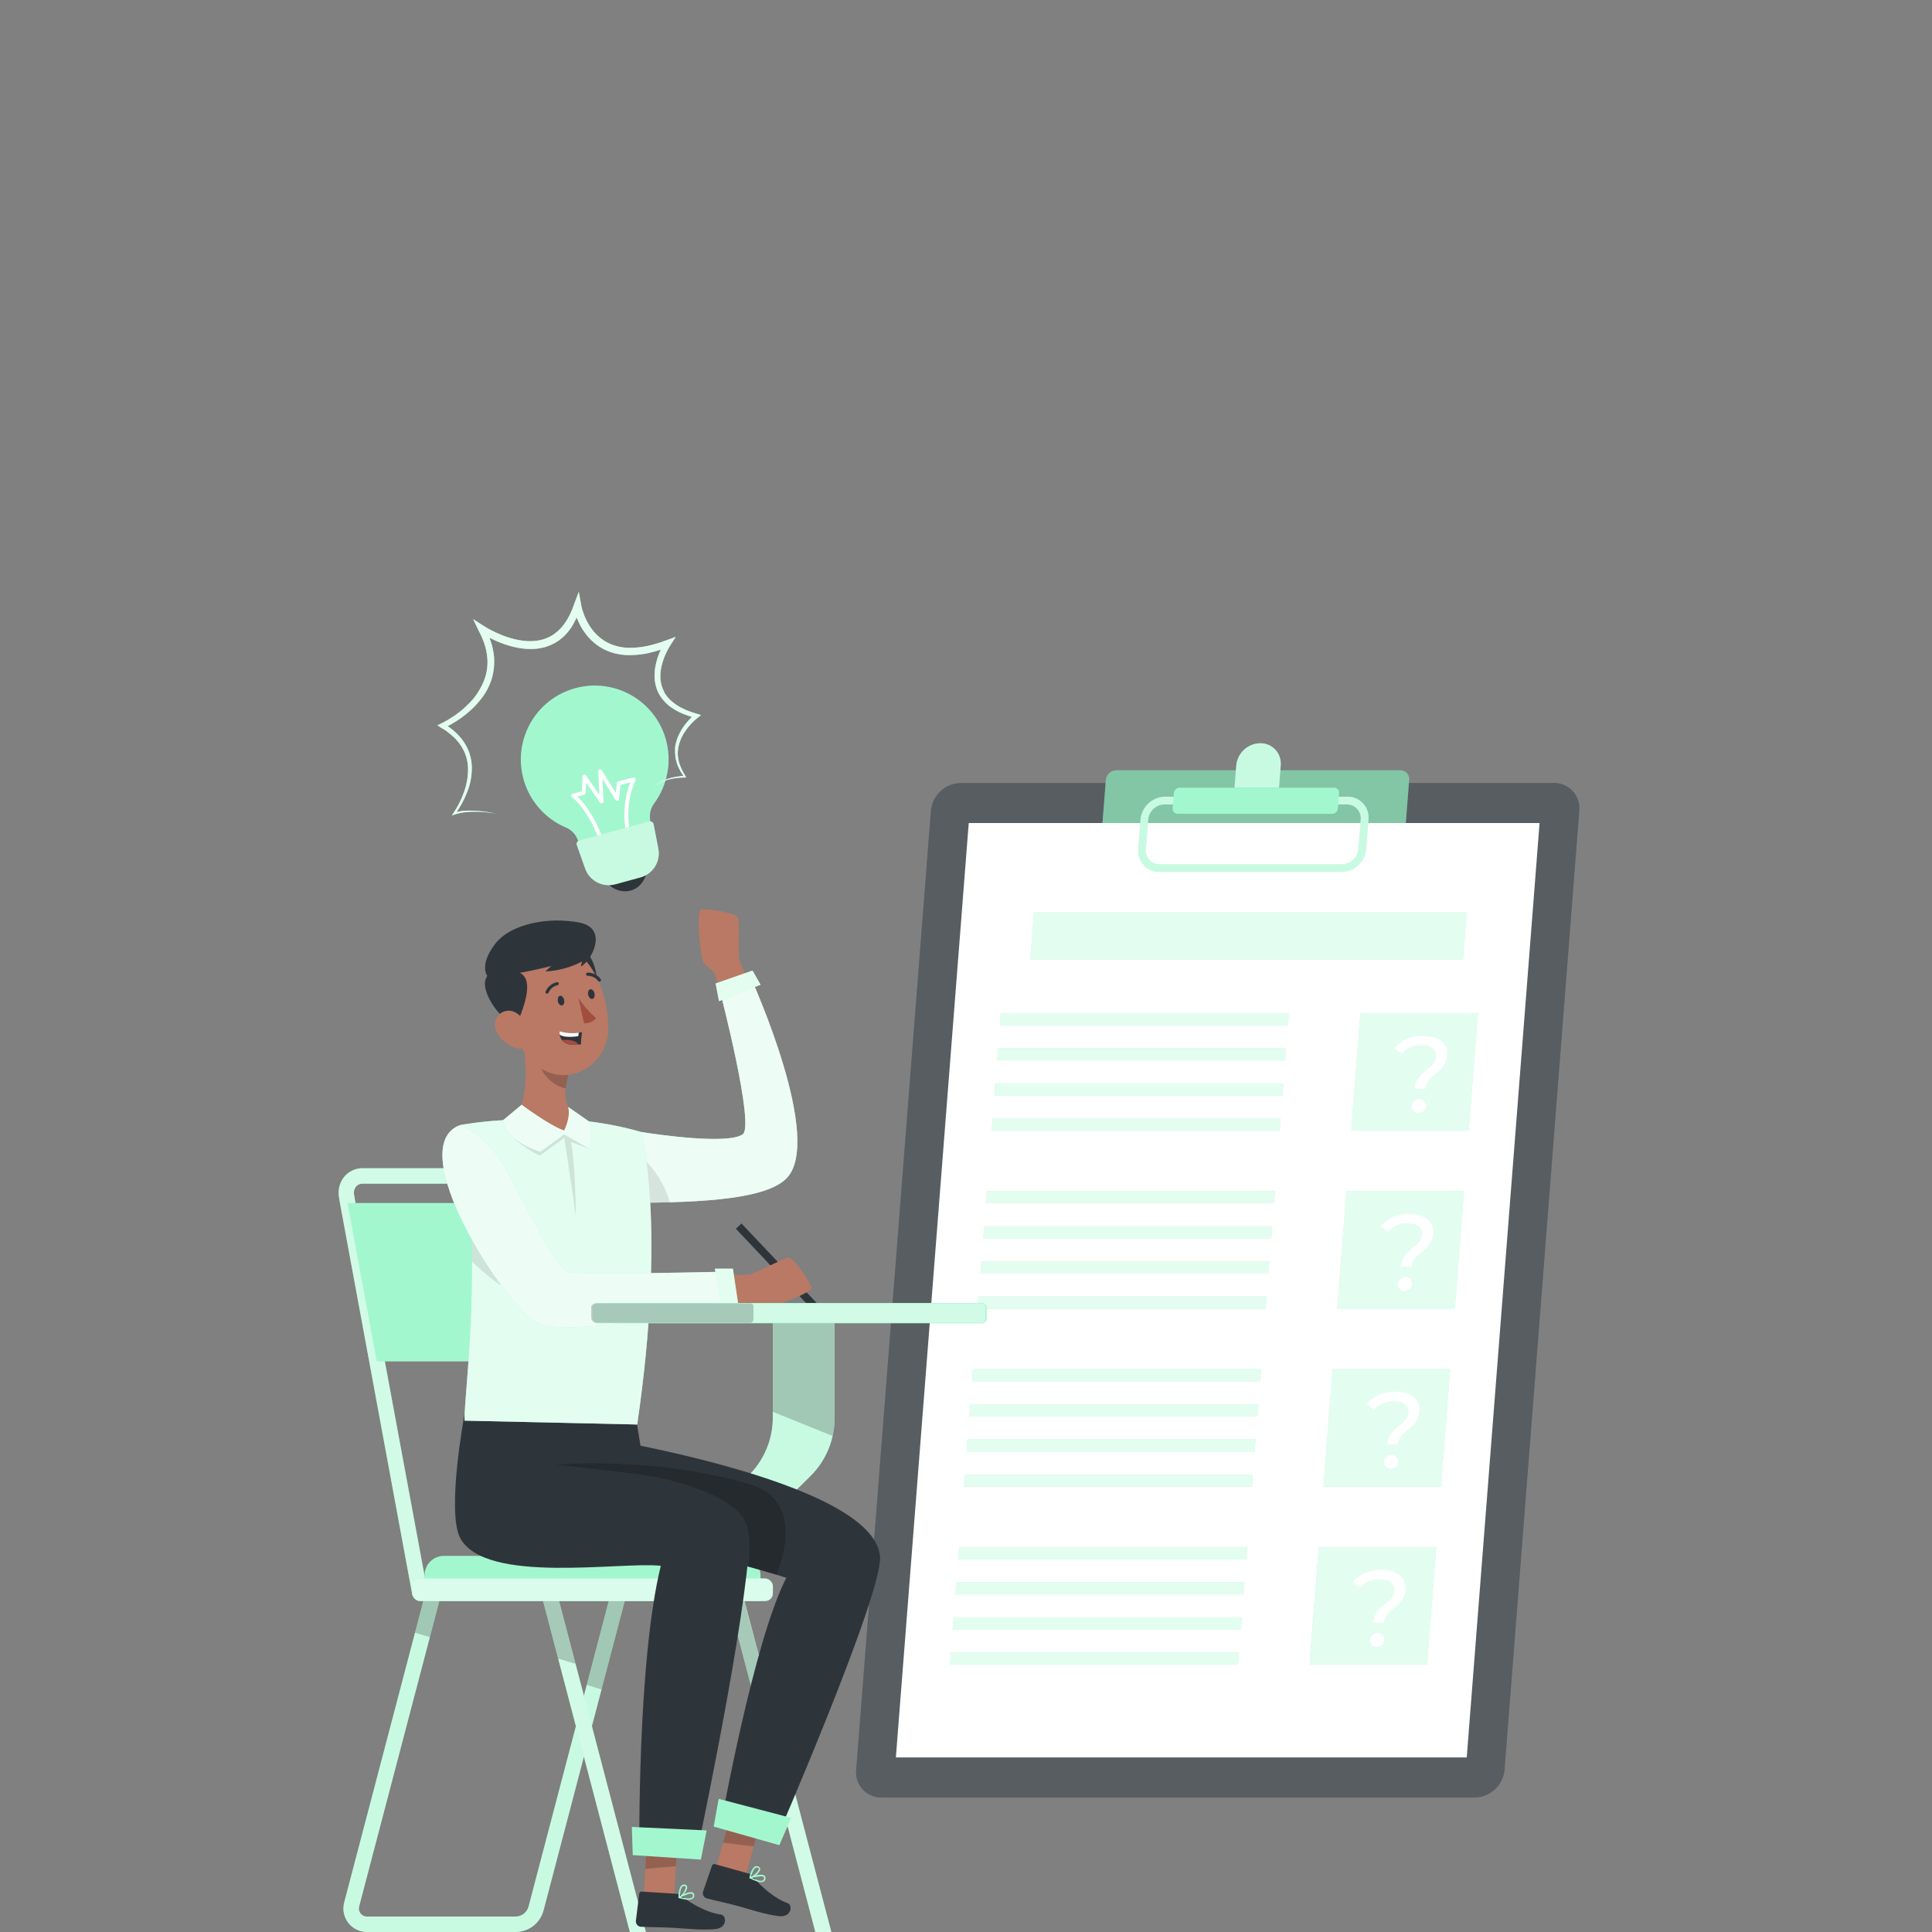 <?xml version="1.0" encoding="UTF-8"?>
<svg id="Layer_1" xmlns="http://www.w3.org/2000/svg" version="1.1" viewBox="0 0 500 500">
  <rect x="0" y="0" width="500" height="500" fill="#808080" stroke="none"/>
  <!-- Generator: Adobe Illustrator 29.5.0, SVG Export Plug-In . SVG Version: 2.1.0 Build 137)  -->
  <defs>
    <style>
      .st0 {
        fill: #2e353a;
      }

      .st1, .st2, .st3, .st4, .st5, .st6, .st7 {
        fill: #fff;
      }

      .st2 {
        opacity: .6;
      }

      .st2, .st3, .st8, .st4, .st5, .st9, .st10, .st11, .st6, .st7 {
        isolation: isolate;
      }

      .st12, .st3, .st9 {
        opacity: .4;
      }

      .st8 {
        opacity: .1;
      }

      .st13 {
        fill: #a24e3f;
      }

      .st4, .st11, .st14 {
        opacity: .5;
      }

      .st5 {
        opacity: .7;
      }

      .st10, .st6 {
        opacity: .2;
      }

      .st15 {
        stroke: #2e353a;
        stroke-miterlimit: 10;
        stroke-width: 2px;
      }

      .st15, .st16 {
        fill: none;
      }

      .st16 {
        stroke: #fff;
        stroke-linecap: round;
        stroke-linejoin: round;
      }

      .st17 {
        fill: #a3f7cf;
      }

      .st7 {
        opacity: .8;
      }

      .st18 {
        fill: #b97964;
      }
    </style>
  </defs>
  <g id="freepik--exams-sheet--inject-13">
    <path class="st0" d="M381.66,465.2h-153.49c-3.6.06-6.56-2.82-6.62-6.42,0-.25,0-.5.03-.74l19.35-248.24c.36-4.01,3.69-7.09,7.71-7.16h153.48c3.61-.06,6.57,2.82,6.63,6.43,0,.24,0,.49-.03.73l-19.35,248.24c-.37,4-3.69,7.09-7.71,7.16Z"/>
    <path class="st6" d="M381.66,465.2h-153.49c-3.6.06-6.56-2.82-6.62-6.42,0-.25,0-.5.03-.74l19.35-248.24c.36-4.01,3.69-7.09,7.71-7.16h153.48c3.61-.06,6.57,2.82,6.63,6.43,0,.24,0,.49-.03.73l-19.35,248.24c-.37,4-3.69,7.09-7.71,7.16Z"/>
    <path class="st17" d="M360.87,218.87h-73.5c-1.26.02-2.3-.98-2.32-2.24,0-.09,0-.17.01-.26l1.13-14.51c.13-1.4,1.29-2.49,2.7-2.51h73.5c1.26-.02,2.29.99,2.31,2.25,0,.09,0,.17-.01.26l-1.13,14.47c-.11,1.41-1.27,2.51-2.69,2.54h0Z"/>
    <path class="st10" d="M360.87,218.87h-73.5c-1.26.02-2.3-.98-2.32-2.24,0-.09,0-.17.01-.26l1.13-14.51c.13-1.4,1.29-2.49,2.7-2.51h73.5c1.26-.02,2.29.99,2.31,2.25,0,.09,0,.17-.01.26l-1.13,14.47c-.11,1.41-1.27,2.51-2.69,2.54h0Z"/>
    <path class="st17" d="M331,203.86h-11.5l.45-5.76c.29-3.22,2.96-5.7,6.19-5.75h0c2.9-.05,5.29,2.27,5.33,5.17,0,.2,0,.39-.02.58l-.45,5.76Z"/>
    <path class="st3" d="M331,203.86h-11.5l.45-5.76c.29-3.22,2.96-5.7,6.19-5.75h0c2.9-.05,5.29,2.27,5.33,5.17,0,.2,0,.39-.02.58l-.45,5.76Z"/>
    <polygon class="st1" points="379.59 454.83 231.85 454.83 250.71 213 398.44 213 379.59 454.83"/>
    <path class="st17" d="M347.2,225.66h-47.2c-2.97.04-5.41-2.33-5.45-5.3,0-.2,0-.4.02-.6l.6-7.68c.3-3.3,3.04-5.84,6.35-5.9h47.21c2.98-.04,5.42,2.34,5.46,5.32,0,.2,0,.39-.02.58l-.6,7.68c-.31,3.3-3.05,5.84-6.37,5.9h0ZM301.34,208.19c-2.18.04-3.99,1.71-4.19,3.89l-.6,7.68c-.19,1.95,1.23,3.69,3.18,3.88.13,0,.26.02.4.02h47.22c2.19-.04,4-1.72,4.2-3.9l.6-7.68c.18-1.96-1.26-3.69-3.21-3.87-.12-.01-.25-.02-.38-.02h-47.22Z"/>
    <g class="st12">
      <path class="st1" d="M347.2,225.66h-47.2c-2.97.04-5.41-2.33-5.45-5.3,0-.2,0-.4.02-.6l.6-7.68c.3-3.3,3.04-5.84,6.35-5.9h47.21c2.98-.04,5.42,2.34,5.46,5.32,0,.2,0,.39-.02.58l-.6,7.68c-.31,3.3-3.05,5.84-6.37,5.9h0ZM301.34,208.19c-2.18.04-3.99,1.71-4.19,3.89l-.6,7.68c-.19,1.95,1.23,3.69,3.18,3.88.13,0,.26.02.4.02h47.22c2.19-.04,4-1.72,4.2-3.9l.6-7.68c.18-1.96-1.26-3.69-3.21-3.87-.12-.01-.25-.02-.38-.02h-47.22Z"/>
    </g>
    <path class="st17" d="M344.76,210.61h-40c-.69,0-1.26-.53-1.28-1.22v-.15l.31-4c.08-.77.72-1.36,1.49-1.37h40c.68-.01,1.25.53,1.27,1.21v.16l-.31,4c-.07.77-.71,1.36-1.48,1.37h0Z"/>
    <polygon class="st17" points="378.63 248.33 266.63 248.33 267.58 236.11 379.58 236.11 378.63 248.33"/>
    <polygon class="st17" points="333.3 265.34 258.74 265.34 258.99 262.19 333.55 262.19 333.3 265.34"/>
    <polygon class="st17" points="332.6 274.44 258.04 274.44 258.28 271.28 332.84 271.28 332.6 274.44"/>
    <polygon class="st17" points="331.89 283.54 257.33 283.54 257.57 280.38 332.13 280.38 331.89 283.54"/>
    <polygon class="st17" points="331.18 292.63 256.62 292.63 256.86 289.48 331.42 289.48 331.18 292.63"/>
    <polygon class="st17" points="380.1 292.63 349.68 292.63 352.06 262.19 382.48 262.19 380.1 292.63"/>
    <path class="st1" d="M371.68,273.49c.14-1.78-1.24-3-3.74-3-1.97-.09-3.87.72-5.16,2.2l-1.92-1.45c1.89-2.11,4.62-3.25,7.45-3.12,4,0,6.46,1.87,6.21,5-.36,4.65-5.31,5-5.59,8.61h-2.79c.35-4.4,5.29-5.04,5.54-8.24ZM365.4,286.22c.07-1.04.96-1.83,2-1.78.88-.03,1.62.65,1.65,1.53,0,.08,0,.17-.01.25-.08,1-.91,1.78-1.92,1.78-.89.07-1.66-.6-1.73-1.49v-.29h.01Z"/>
    <polygon class="st17" points="329.71 311.41 255.15 311.41 255.4 308.25 329.96 308.25 329.71 311.41"/>
    <polygon class="st17" points="329 320.5 254.44 320.5 254.69 317.35 329.25 317.35 329 320.5"/>
    <polygon class="st17" points="328.3 329.6 253.74 329.6 253.98 326.45 328.54 326.45 328.3 329.6"/>
    <polygon class="st17" points="327.59 338.7 253.03 338.7 253.27 335.54 327.83 335.54 327.59 338.7"/>
    <polygon class="st17" points="376.51 338.7 346.09 338.7 348.46 308.25 378.88 308.25 376.51 338.7"/>
    <path class="st1" d="M368.09,319.56c.14-1.79-1.24-3-3.74-3-1.97-.09-3.87.72-5.16,2.2l-1.92-1.43c1.89-2.11,4.62-3.26,7.45-3.12,4,0,6.46,1.87,6.21,5-.36,4.65-5.31,5-5.59,8.61h-2.79c.34-4.49,5.29-5.06,5.54-8.26h0ZM361.81,332.33c.07-1.02.93-1.81,1.95-1.79.88-.03,1.62.65,1.65,1.53,0,.09,0,.18-.01.26-.08,1-.92,1.77-1.92,1.78-.89.04-1.64-.65-1.68-1.54v-.24h.01Z"/>
    <polygon class="st17" points="326.12 357.47 251.56 357.47 251.81 354.32 326.37 354.32 326.12 357.47"/>
    <polygon class="st17" points="325.41 366.57 250.85 366.57 251.1 363.41 325.66 363.41 325.41 366.57"/>
    <polygon class="st17" points="324.7 375.67 250.15 375.67 250.39 372.51 324.95 372.51 324.7 375.67"/>
    <polygon class="st17" points="324 384.76 249.44 384.76 249.68 381.61 324.24 381.61 324 384.76"/>
    <polygon class="st17" points="372.92 384.76 342.5 384.76 344.87 354.32 375.29 354.32 372.92 384.76"/>
    <path class="st1" d="M364.5,365.62c.14-1.78-1.24-3-3.75-3-1.96-.09-3.86.72-5.15,2.2l-1.92-1.49c1.89-2.11,4.62-3.26,7.45-3.12,4,0,6.45,1.86,6.21,4.95-.36,4.66-5.31,5-5.59,8.61h-2.75c.3-4.33,5.25-4.95,5.5-8.15h0ZM358.22,378.33c.07-1.02.93-1.8,1.95-1.78.88-.03,1.62.65,1.65,1.53,0,.08,0,.17-.01.25-.08,1-.91,1.78-1.92,1.78-.88.04-1.63-.64-1.68-1.52v-.26h.01Z"/>
    <polygon class="st17" points="322.53 403.54 247.97 403.54 248.22 400.38 322.78 400.38 322.53 403.54"/>
    <polygon class="st17" points="321.82 412.64 247.26 412.64 247.51 409.48 322.07 409.48 321.82 412.64"/>
    <polygon class="st17" points="321.11 421.73 246.55 421.73 246.8 418.58 321.36 418.58 321.11 421.73"/>
    <polygon class="st17" points="320.4 430.83 245.84 430.83 246.09 427.67 320.65 427.67 320.4 430.83"/>
    <polygon class="st17" points="369.33 430.83 338.91 430.83 341.28 400.38 371.7 400.38 369.33 430.83"/>
    <path class="st1" d="M360.91,411.69c.14-1.79-1.24-3-3.75-3-1.96-.09-3.86.72-5.15,2.2l-1.92-1.45c1.89-2.11,4.62-3.26,7.45-3.12,4,0,6.45,1.87,6.21,5-.36,4.65-5.31,5-5.59,8.61h-2.79c.34-4.43,5.29-5.04,5.54-8.24ZM354.63,424.42c.07-1.02.93-1.81,1.95-1.79.88-.03,1.62.65,1.65,1.53,0,.09,0,.18-.01.26-.08,1-.92,1.77-1.92,1.78-.89.04-1.64-.65-1.68-1.54v-.24h.01Z"/>
    <polygon class="st5" points="378.63 248.33 266.63 248.33 267.58 236.11 379.58 236.11 378.63 248.33"/>
    <polygon class="st5" points="333.3 265.34 258.74 265.34 258.99 262.19 333.55 262.19 333.3 265.34"/>
    <polygon class="st5" points="332.6 274.44 258.04 274.44 258.28 271.28 332.84 271.28 332.6 274.44"/>
    <polygon class="st5" points="331.89 283.54 257.33 283.54 257.57 280.38 332.13 280.38 331.89 283.54"/>
    <polygon class="st5" points="331.18 292.63 256.62 292.63 256.86 289.48 331.42 289.48 331.18 292.63"/>
    <polygon class="st5" points="380.1 292.63 349.68 292.63 352.06 262.19 382.48 262.19 380.1 292.63"/>
    <polygon class="st5" points="329.71 311.41 255.15 311.41 255.4 308.25 329.96 308.25 329.71 311.41"/>
    <polygon class="st5" points="329 320.5 254.44 320.5 254.69 317.35 329.25 317.35 329 320.5"/>
    <polygon class="st5" points="328.3 329.6 253.74 329.6 253.98 326.45 328.54 326.45 328.3 329.6"/>
    <polygon class="st5" points="327.59 338.7 253.03 338.7 253.27 335.54 327.83 335.54 327.59 338.7"/>
    <polygon class="st5" points="376.51 338.7 346.09 338.7 348.46 308.25 378.88 308.25 376.51 338.7"/>
    <polygon class="st5" points="326.12 357.47 251.56 357.47 251.81 354.32 326.37 354.32 326.12 357.47"/>
    <polygon class="st5" points="325.41 366.57 250.85 366.57 251.1 363.41 325.66 363.41 325.41 366.57"/>
    <polygon class="st5" points="324.7 375.67 250.15 375.67 250.39 372.51 324.95 372.51 324.7 375.67"/>
    <polygon class="st5" points="324 384.76 249.44 384.76 249.68 381.61 324.24 381.61 324 384.76"/>
    <polygon class="st5" points="372.92 384.76 342.5 384.76 344.87 354.32 375.29 354.32 372.92 384.76"/>
    <polygon class="st5" points="322.53 403.54 247.97 403.54 248.22 400.38 322.78 400.38 322.53 403.54"/>
    <polygon class="st5" points="321.82 412.64 247.26 412.64 247.51 409.48 322.07 409.48 321.82 412.64"/>
    <polygon class="st5" points="321.11 421.73 246.55 421.73 246.8 418.58 321.36 418.58 321.11 421.73"/>
    <polygon class="st5" points="320.4 430.83 245.84 430.83 246.09 427.67 320.65 427.67 320.4 430.83"/>
    <polygon class="st5" points="369.33 430.83 338.91 430.83 341.28 400.38 371.7 400.38 369.33 430.83"/>
  </g>
  <g id="freepik--Chair--inject-13">
    <path class="st17" d="M200,339.33v27.54c0,5.43-2.09,10.65-5.85,14.57l-25.7,26.89h14.55l26.7-26.28c4.02-3.96,6.29-9.36,6.3-15v-27.72h-16Z"/>
    <path class="st3" d="M216,339.33v27.69c0,1.55-.17,3.1-.52,4.61-.88,3.96-2.88,7.58-5.78,10.42l-26.7,26.28h-14.55l25.7-26.89c3.76-3.92,5.86-9.14,5.85-14.57v-27.54h16Z"/>
    <path class="st10" d="M216,339.33v27.69c0,1.55-.17,3.1-.52,4.61l-15.48-6.25v-26.05h16Z"/>
    <path class="st17" d="M158.34,411.33l-21.54,82.06c-.4,1.54-1.78,2.61-3.37,2.61h-38.49c-.64,0-1.25-.3-1.64-.81s-.53-1.17-.36-1.79l21.55-82.07h-4.14l-21.28,81.05c-.85,3.26,1.11,6.58,4.36,7.42.49.13,1,.19,1.51.2h38.49c3.4,0,6.38-2.3,7.24-5.59l21.8-83.08h-4.13Z"/>
    <g class="st9">
      <path class="st1" d="M158.34,411.33l-21.54,82.06c-.4,1.54-1.78,2.61-3.37,2.61h-38.49c-.64,0-1.25-.3-1.64-.81s-.53-1.17-.36-1.79l21.55-82.07h-4.14l-21.28,81.05c-.85,3.26,1.11,6.58,4.36,7.42.49.13,1,.19,1.51.2h38.49c3.4,0,6.38-2.3,7.24-5.59l21.8-83.08h-4.13Z"/>
    </g>
    <polygon class="st17" points="167.15 500 143.6 410.2 139.73 411.21 163.01 500 167.15 500"/>
    <polygon class="st17" points="215.15 500 191.6 410.2 187.73 411.21 211.01 500 215.15 500"/>
    <g class="st14">
      <polygon class="st1" points="167.15 500 143.6 410.2 139.73 411.21 163.01 500 167.15 500"/>
    </g>
    <g class="st14">
      <polygon class="st1" points="215.15 500 191.6 410.2 187.73 411.21 211.01 500 215.15 500"/>
    </g>
    <polygon class="st10" points="110.35 411.33 114.49 411.33 111.24 423.7 107.41 422.53 110.35 411.33"/>
    <polygon class="st10" points="143.6 410.2 148.95 430.61 144.46 429.25 139.73 411.21 143.6 410.2"/>
    <polygon class="st10" points="158.34 411.33 162.47 411.33 155.69 437.23 151.85 436.06 158.34 411.33"/>
    <polygon class="st10" points="201.05 446.48 196.54 445.1 187.73 411.46 191.6 410.36 201.05 446.48"/>
    <path class="st17" d="M106.7,412.7l-18.7-101.23-.25-1.53c-.37-1.91.12-3.9,1.35-5.41,1.19-1.42,2.96-2.23,4.81-2.2h40.48c3.95.19,7.27,3.04,8.06,6.92l.3,1.71,18.69,101-3.94.72-18.75-101.3-.24-1.42c-.43-1.98-2.1-3.46-4.12-3.63h-40.52c-.67-.03-1.31.25-1.74.76-.47.62-.65,1.41-.48,2.17l.28,1.68,18.71,101s-3.94.76-3.94.76Z"/>
    <g class="st11">
      <path class="st1" d="M106.7,412.7l-18.7-101.23-.25-1.53c-.37-1.91.12-3.9,1.35-5.41,1.19-1.42,2.96-2.23,4.81-2.2h40.48c3.95.19,7.27,3.04,8.06,6.92l.3,1.71,18.69,101-3.94.72-18.75-101.3-.24-1.42c-.43-1.98-2.1-3.46-4.12-3.63h-40.52c-.67-.03-1.31.25-1.74.76-.47.62-.65,1.41-.48,2.17l.28,1.68,18.71,101s-3.94.76-3.94.76Z"/>
    </g>
    <path class="st17" d="M114.88,402.66h76.93c2.76,0,5,2.24,5,5v6.67h-86.93v-6.69c.01-2.75,2.25-4.98,5-4.98Z"/>
    <rect class="st17" x="106.67" y="408.51" width="93.35" height="5.84" rx="2.01" ry="2.01"/>
    <rect class="st2" x="106.67" y="408.51" width="93.35" height="5.84" rx="2.01" ry="2.01"/>
    <polygon class="st17" points="148.33 352.33 97.5 352.33 89.92 311.33 140.74 311.33 148.26 351.95 148.33 352.33"/>
  </g>
  <g id="freepik--Character--inject-13">
    <g id="freepik--group--inject-13">
      <path class="st18" d="M198.33,264.96s-6.39-14.84-6.94-16.43.1-9.62-.39-11-7.91-2.37-9.48-2.19-.19,12.6.46,13.58c.85,1.01,1.8,1.92,2.85,2.72l5.65,17,7.85-3.68h0Z"/>
      <path class="st17" d="M166,292.97c4.36.69,22.21,3.27,26.2.61,3.22-2.15-5.85-37-5.85-37l8.07-3.29s19.17,42.22,8.93,51.86c-5.2,4.9-19.82,6.14-40.85,6.14l3.5-18.32h0Z"/>
      <path class="st7" d="M166,292.97c4.36.69,22.21,3.27,26.2.61,3.22-2.15-5.85-37-5.85-37l8.07-3.29s19.17,42.22,8.93,51.86c-5.2,4.9-19.82,6.14-40.85,6.14l3.5-18.32h0Z"/>
      <path class="st8" d="M173.39,311.19c-3.1.09-6.41.13-9.89.13l3-11.49c3.25,3.12,5.63,7.04,6.89,11.36Z"/>
      <line class="st15" x1="191.17" y1="317.32" x2="212.33" y2="339.7"/>
      <path class="st18" d="M176,330.5s16.15-.5,17.83-.67,8.67-4.17,10.17-4.33,5.5,6.16,6,7.66-11.33,5.5-12.5,5.34c-1.27-.35-2.5-.83-3.67-1.44l-17.83,2.1v-8.66h0Z"/>
      <polygon class="st18" points="166.5 492.16 174.47 491.07 175.57 472.13 167.62 473.23 166.5 492.16"/>
      <path class="st0" d="M175.07,490.11l-9-.57c-.31-.02-.59.2-.63.51h0l-.88,7.1c-.05.78.53,1.45,1.31,1.5,3.14.15,4.65.06,8.61.28,2.44.14,7.23.66,10.58.33s2.94-3.63,1.5-3.79c-3.44-.39-8-2.91-10.14-4.83-.38-.32-.85-.51-1.35-.53h0Z"/>
      <path class="st17" d="M177.83,491.65c-.72-.06-1.43-.21-2.12-.42-.07-.02-.13-.08-.14-.15,0-.07.03-.15.09-.19.27-.16,2.64-1.57,3.6-1.13.22.11.37.32.39.56.1.36,0,.75-.29,1-.45.3-1,.42-1.53.33h0ZM179.1,490.14c-.51-.24-1.89.35-2.86.88,1.42.37,2.47.39,2.88.05.17-.18.23-.43.17-.66,0-.12-.08-.22-.19-.27Z"/>
      <path class="st17" d="M175.75,491.23h-.08c-.05-.04-.09-.09-.1-.15,0-.07,0-2.42.82-3.15.23-.19.53-.26.82-.21.33.03.59.28.64.6.13.89-1.17,2.49-2,2.91-.03.01-.07.01-.1,0h0ZM177.05,488.11c-.15-.01-.3.04-.41.15-.52.43-.65,1.75-.68,2.5.78-.57,1.32-1.4,1.52-2.34,0-.11-.07-.25-.34-.3h-.09Z"/>
      <polygon class="st10" points="167.62 473.23 175.57 472.14 174.94 482.96 167 483.66 167.62 473.23"/>
      <path class="st0" d="M166.82,380.84l-1.94-12.18-44.66-2.67s-4.75,25.34-1.1,32.09c6.51,12.05,41.62,6,51.89,7.15-6.14,25.11-5.54,74.18-5.54,74.18l14.67,1.12s11.29-52.87,13.57-78c1.54-16.95-12.51-16.53-26.89-21.69h0Z"/>
      <polygon class="st17" points="163.75 480.1 181.38 481.26 182.89 473.71 163.52 472.81 163.75 480.1"/>
      <polygon class="st18" points="184.88 485.09 192.9 485.68 197.92 467.39 189.91 466.81 184.88 485.09"/>
      <path class="st0" d="M193.69,484.86l-8.69-2.42c-.3-.1-.62.06-.72.36h0l-2.34,6.76c-.21.76.23,1.54.99,1.75h0c3,.79,4.53,1,8.36,2.06,2.35.65,6.93,2.15,10.28,2.53s3.63-2.94,2.25-3.39c-3.28-1.1-7.2-4.52-8.91-6.84-.31-.4-.74-.69-1.23-.81h0Z"/>
      <path class="st17" d="M196.07,486.95c-.7-.21-1.37-.5-2-.86-.07-.03-.11-.1-.1-.17,0-.07.05-.14.12-.17.29-.1,2.91-1,3.75-.35.2.15.3.39.28.63.03.39-.17.75-.51.94-.5.19-1.05.18-1.54-.02ZM197.62,485.73c-.45-.34-1.92,0-3,.27,1.31.66,2.34.9,2.8.65.2-.13.32-.37.31-.61.02-.12-.03-.24-.13-.31h.02Z"/>
      <path class="st17" d="M194.12,486.11h-.12s-.07-.11-.06-.17c0-.07.47-2.37,1.45-2.91.27-.12.57-.12.84,0,.32.1.53.4.51.73-.07.89-1.67,2.19-2.57,2.43-.03-.02-.04-.05-.05-.08h0ZM196,483.33c-.15-.04-.3-.02-.43.06-.6.32-1,1.58-1.19,2.31.82-.38,1.9-1.39,2-2,0-.11,0-.25-.27-.35l-.11-.02Z"/>
      <polygon class="st10" points="189.91 466.81 197.92 467.4 195.05 477.85 187.13 476.88 189.91 466.81"/>
      <path class="st0" d="M200.64,476.56l-14.12-4.15s8.48-47.58,16.98-64.08c-.64-.21-1.49-.48-2.54-.79-1.89-.57-4.4-1.28-7.35-2.1-20.52-5.69-62.11-16.36-62.11-16.36l19-17.73s75.68,11.54,77.25,31.48c.75,9.59-27.11,73.73-27.11,73.73Z"/>
      <polygon class="st17" points="184.7 472.72 201.7 477.53 204.75 470.46 185.99 465.54 184.7 472.72"/>
      <path class="st10" d="M201,407.54c-1.89-.57-4.4-1.28-7.35-2.1.59-4.84.6-10.39-1.73-13.22-4.63-5.64-16.54-8.95-23.32-10.15-5.67-1-24.72-3-24.72-3,0,0,24.72-2.37,50,5,12.44,3.66,10.01,15.87,7.12,23.47Z"/>
      <path class="st17" d="M166,292.97s6.48,24-1.09,75.69c-14.11-.3-37.82-.85-44.69-1-.17-7.2,5.14-42.48-1.07-76.51,4.47-.77,8.99-1.22,13.53-1.34,6.64-.24,13.29-.09,19.91.43,4.53.56,9.02,1.48,13.41,2.73h0Z"/>
      <path class="st5" d="M166,292.97s6.48,24-1.09,75.69c-14.11-.3-37.82-.85-44.69-1-.17-7.2,5.14-42.48-1.07-76.51,4.47-.77,8.99-1.22,13.53-1.34,6.64-.24,13.29-.09,19.91.43,4.53.56,9.02,1.48,13.41,2.73h0Z"/>
      <path class="st8" d="M134.83,335c-4-.88-8.77-4.73-12.7-8.53,0-6.76-.33-13.95-1.06-21.28,5.56,8.23,20.62,31.32,13.76,29.81Z"/>
      <path class="st17" d="M119.12,291.15c-15.29,5.51,11.55,46.91,19.88,51.18s50.67-4.67,50.67-4.67l-1.67-8.56s-37.46.95-40.91.08-11.65-18.52-16.37-26.85c-2.62-4.83-6.67-8.74-11.6-11.18Z"/>
      <path class="st7" d="M119.12,291.15c-15.29,5.51,11.55,46.91,19.88,51.18s50.67-4.67,50.67-4.67l-1.67-8.56s-37.46.95-40.91.08-11.65-18.52-16.37-26.85c-2.62-4.83-6.67-8.74-11.6-11.18Z"/>
      <polygon class="st17" points="185 328.33 187.17 339.7 191.17 338.33 189.67 328.33 185 328.33"/>
      <polygon class="st5" points="185 328.33 187.17 339.7 191.17 338.33 189.67 328.33 185 328.33"/>
      <polygon class="st17" points="186.08 259.11 196.84 254.85 194.75 251.18 185.2 254.52 186.08 259.11"/>
      <polygon class="st5" points="186.08 259.11 196.84 254.85 194.75 251.18 185.2 254.52 186.08 259.11"/>
      <path class="st8" d="M130.24,289.91s.29,4.67,9.46,9.17l6.34-4.59s1.81,11.72,3,20.47c0,0-.08-14-1.28-19.38l4.85,1.72s-4.13-7.09-11.16-8.72-11.21,1.33-11.21,1.33Z"/>
      <path class="st18" d="M135.1,267.49c1.12,6.43,2.12,18.19-2.45,22.37l13.35,3.72,6.52-3.29c-7.11-1.86-6.81-7.16-5.46-12.11l-11.96-10.69Z"/>
      <path class="st10" d="M140,271.85l7.1,6.33c-.33,1.15-.56,2.33-.69,3.52-2.72-.45-6.4-3.53-6.63-6.39-.14-1.16-.07-2.33.22-3.46Z"/>
      <path class="st0" d="M144.57,249.62c-2.91,3.16-.4,6.77,8.89,11.16,2.21-4.87.86-13-2.14-14.42s-4.21.52-6.75,3.26Z"/>
      <path class="st18" d="M131.2,259.56c2.36,8.37,3.32,13.38,8.54,16.81,7.86,5.15,17.49-1,17.68-9.91.16-8-3.72-20.35-12.75-21.92-6.45-1.15-12.61,3.14-13.76,9.59-.32,1.8-.22,3.65.29,5.41v.02h0Z"/>
      <path class="st0" d="M144.37,259.14c.15.69.64,1.17,1.09,1.07s.69-.73.54-1.42-.63-1.17-1.08-1.08-.65.74-.55,1.43h0Z"/>
      <path class="st0" d="M152.22,257.45c.15.69.64,1.17,1.09,1.07s.7-.73.55-1.43-.64-1.17-1.09-1.07-.7.74-.55,1.43Z"/>
      <path class="st13" d="M149.73,258.33c1.28,1.93,2.82,3.68,4.58,5.19-.81.89-1.97,1.38-3.17,1.33l-1.41-6.52Z"/>
      <path class="st0" d="M141.69,257.13c-.2.08-.43-.03-.5-.23-.04-.11-.03-.22.02-.32.53-1.23,1.63-2.12,2.94-2.39.22-.04.42.1.47.32h0c.02.22-.13.43-.35.47h0c-1.03.23-1.89.94-2.3,1.91-.05.12-.15.21-.28.24h0Z"/>
      <path class="st0" d="M155.22,254.03c-.16.04-.32-.02-.42-.15-.63-.85-1.62-1.34-2.68-1.34-.23.02-.43-.15-.45-.38,0-.22.15-.42.37-.45,1.34-.03,2.61.59,3.41,1.66.14.18.11.44-.07.58h0s-.1.07-.16.08h0Z"/>
      <path class="st0" d="M133,251.33c4.26.5,4.7,4.88.5,14.25-4.85-2.26-9.12-9.32-7.75-12.34s3.48-2.36,7.25-1.91Z"/>
      <path class="st18" d="M128.63,267.22c1.03,1.93,2.79,3.37,4.89,4,2.78.81,4.2-1.67,3.46-4.31-.67-2.38-2.93-5.67-5.73-5.32s-3.88,3.26-2.62,5.63h0Z"/>
      <path class="st0" d="M126.08,252.52s-2.11-2.72,2-8.16,14.15-7.11,21.85-5.61,3.12,10,.37,11.41l.34-1.33c-2.94,1.54-6.18,2.42-9.5,2.58l1.52-1.41s-12.08,3.13-16.58,2.52Z"/>
      <path class="st0" d="M150.63,267.15c-.17,1.03-.27,2.07-.29,3.11l-.54.08c-2.48.33-3.73-.34-4.37-1.17-.3-.42-.51-.9-.59-1.41-.04-.29-.04-.58,0-.87,1.62.48,3.33.6,5,.36.46-.04.79-.1.79-.1h0Z"/>
      <path class="st1" d="M149.78,267.25l-.11.92c-2.32.3-4,.2-4.83-.41-.04-.29-.04-.58,0-.87,1.6.47,3.29.59,4.94.36Z"/>
      <path class="st13" d="M149.8,270.33c-2.48.33-3.73-.34-4.37-1.17.94-.11,1.89-.05,2.81.18.61.16,1.16.5,1.56.99Z"/>
      <path class="st17" d="M135,285.91s7.22,5.42,11,6.67c0,0,1.78-3.34,1.05-6.1l5.47,3.81c.61,2.29.61,4.71,0,7l-6.52-3.71-6.16,4.5s-9.11-2.64-9.64-8.17l4.8-4h0Z"/>
      <path class="st7" d="M135,285.91s7.22,5.42,11,6.67c0,0,1.78-3.34,1.05-6.1l5.47,3.81c.61,2.29.61,4.71,0,7l-6.52-3.71-6.16,4.5s-9.11-2.64-9.64-8.17l4.8-4h0Z"/>
    </g>
    <rect class="st17" x="153.33" y="337.2" width="102.01" height="5.27" rx="1.17" ry="1.17"/>
    <path class="st4" d="M255,338.23v2.93c0,.65-.18,1.17-.82,1.17h-99.68c-.65,0-1.5-.52-1.5-1.17v-2.93c0-.64.85-.9,1.5-.9h99.68c.64,0,.82.26.82.9Z"/>
    <path class="st10" d="M195,338.23v2.93c0,.65-.22,1.17-.86,1.17h-39.64c-.65,0-1.5-.52-1.5-1.17v-2.93c0-.64.85-.9,1.5-.9h39.64c.64,0,.86.26.86.9Z"/>
  </g>
  <g id="freepik--Lightbulb--inject-13">
    <path class="st17" d="M172.36,191.46c-2.81-10.18-13.34-16.16-23.53-13.35s-16.16,13.34-13.35,23.53c1.55,5.63,5.59,10.24,10.97,12.52,1.28.53,2.31,1.52,2.89,2.78l.65,1.47,18.41-5-.19-1.6c-.13-1.39.26-2.77,1.09-3.89,3.48-4.73,4.6-10.79,3.06-16.46h0Z"/>
    <path class="st16" d="M156,218.45s-2.77-8.69-7.66-12.54l2.71-.74.21-4.17,4.43,6.41-.36-7.8,4.37,7.11.44-4,3.87-1c-2.12,4.76-2.5,10.1-1.07,15.11"/>
    <path class="st0" d="M159.48,216.99c-3.26.89-5.08,4.64-4.06,8.37s4.48,6,7.74,5.14,5.07-4.63,4.06-8.36-4.48-6.03-7.74-5.15Z"/>
    <path class="st17" d="M165.76,227.07l-6.56,1.79c-3.25.88-6.63-.89-7.76-4.06l-2.15-6.07c-.17-.48.08-1.01.56-1.18.02,0,.05-.02.07-.02l18.08-4.93c.49-.14,1,.15,1.13.64,0,.03,0,.05.02.08l1.23,6.31c.64,3.31-1.37,6.55-4.62,7.44h0Z"/>
    <path class="st3" d="M165.76,227.07l-6.56,1.79c-3.25.88-6.63-.89-7.76-4.06l-2.15-6.07c-.17-.48.08-1.01.56-1.18.02,0,.05-.02.07-.02l18.08-4.93c.49-.14,1,.15,1.13.64,0,.03,0,.05.02.08l1.23,6.31c.64,3.31-1.37,6.55-4.62,7.44h0Z"/>
    <path class="st17" d="M128.38,210.58c-1.79-.33-3.61-.5-5.43-.51-.91,0-1.81.04-2.71.15-.45.07-.9.12-1.33.23-.22.06-.44.09-.65.17l-.63.2-.72.23.43-.63c1.21-1.8,2.18-3.75,2.87-5.8.34-1.02.59-2.07.75-3.13.08-.53.12-1.06.14-1.59.03-.53.03-1.06,0-1.59-.04-.52-.11-1.05-.22-1.56l-.19-.76-.25-.75c-.18-.49-.39-.97-.65-1.42-.25-.46-.52-.9-.83-1.32-.31-.42-.64-.82-1-1.2l-.55-.56-.6-.52c-.39-.36-.85-.64-1.26-1s-.9-.56-1.35-.85l-1-.66,1.11-.53c.53-.26,1.09-.57,1.62-.89s1.06-.65,1.58-1c1.03-.7,2.01-1.48,2.93-2.32.45-.42.89-.85,1.32-1.3s.82-.93,1.19-1.41.73-1,1-1.51c.32-.51.61-1.04.87-1.59.26-.54.49-1.11.68-1.68l.26-.86.19-.89c.11-.59.18-1.18.2-1.78.05-1.21-.05-2.41-.32-3.59l-.2-.89-.28-.87c-.17-.59-.44-1.14-.66-1.71s-.54-1.1-.81-1.66l-1.43-3,2.74,1.76c.48.32,1,.63,1.57.92s1.1.57,1.66.82c1.12.52,2.26.97,3.44,1.33.59.17,1.18.33,1.77.46.59.13,1.19.23,1.79.3.59.08,1.19.11,1.79.11s1.18-.04,1.77-.12l.86-.15.85-.23c.55-.18,1.08-.4,1.6-.66.26-.12.5-.27.74-.43.25-.15.49-.31.71-.5.46-.36.89-.74,1.3-1.16.4-.43.77-.89,1.11-1.37.35-.48.67-.99.95-1.52.31-.51.52-1.09.79-1.63s.43-1.14.65-1.71l1.25-3.28.62,3.42c.1.56.25,1.11.43,1.65.53,1.67,1.33,3.24,2.38,4.65.69.92,1.51,1.73,2.43,2.42.45.35.94.65,1.44.92s1.03.51,1.57.7c.54.19,1.1.34,1.66.46.57.11,1.15.2,1.73.24.58.03,1.17.03,1.75,0,.59,0,1.18-.08,1.77-.13s1.18-.19,1.76-.28l1.75-.42,1.73-.52,1.71-.61,2.37-.85-1.36,2.11c-.25.37-.5.82-.73,1.25s-.44.87-.64,1.33c-.39.9-.7,1.83-.93,2.78-.22.94-.33,1.9-.33,2.87,0,.95.18,1.89.49,2.78l.27.66.34.73c.24.41.52.79.83,1.15s.64.69,1,1c.37.32.76.62,1.17.89.41.28.83.53,1.26.76.43.24.89.42,1.34.64l1.4.53,1.44.45,1,.32-.84.65c-.57.44-1.1.92-1.59,1.44-.5.52-.96,1.08-1.38,1.66-.23.29-.41.6-.61.9-.19.3-.37.62-.52.94-.18.32-.32.65-.44,1-.14.32-.25.66-.33,1-.07.35-.19.69-.23,1l-.1,1.07c0,.36,0,.72.06,1.08.02.36.08.71.18,1.06.07.34.16.68.28,1l.41,1c.14.35.31.68.51,1l.56,1,.21.35h-.39c-1.48,0-2.95.2-4.38.58-.72.19-1.41.46-2.06.81-.16.09-.32.18-.47.29-.16.09-.31.2-.45.33-.15.11-.29.23-.42.36l-.39.41.37-.43c.12-.14.25-.27.4-.39.14-.13.28-.25.44-.36.15-.1.3-.22.46-.31.65-.39,1.33-.7,2.05-.94,1.44-.47,2.94-.73,4.45-.79l-.17.35-.62-1c-.23-.31-.42-.65-.58-1l-.47-1c-.15-.35-.26-.72-.34-1.1-.12-.37-.21-.75-.24-1.13,0-.38-.09-.77-.1-1.15v-1.17c0-.38.14-.76.2-1.14.08-.38.18-.76.32-1.12.11-.37.25-.73.43-1.08.15-.34.32-.68.52-1,.18-.34.38-.68.6-1,.43-.64.91-1.24,1.43-1.81.52-.58,1.09-1.12,1.69-1.61l.19,1-1.51-.43-1.49-.53c-.49-.21-1-.4-1.46-.65-.48-.23-.94-.5-1.39-.79-.46-.29-.89-.6-1.31-.95-.41-.35-.79-.73-1.14-1.14-.37-.41-.71-.86-1-1.33l-.41-.72-.33-.77c-.38-1.02-.6-2.09-.64-3.18-.04-1.09.06-2.18.29-3.25.22-1.05.54-2.08.94-3.07.2-.5.42-1,.66-1.46s.49-.94.8-1.43l1,1.26-1.78.65-1.81.56c-.62.17-1.24.31-1.86.46s-1.25.24-1.89.31c-.64.09-1.28.14-1.93.16-.67.04-1.33.04-2,0-.65-.05-1.3-.13-1.94-.26-.65-.13-1.28-.3-1.91-.51-.62-.22-1.23-.49-1.82-.79-.59-.31-1.16-.66-1.69-1.06-1.07-.79-2.02-1.72-2.82-2.77-.8-1.04-1.47-2.16-2-3.36-.27-.59-.51-1.2-.71-1.82-.22-.63-.39-1.28-.52-1.93l1.87.14c-.23.62-.44,1.25-.69,1.86-.26.62-.54,1.22-.86,1.81-.29.6-.63,1.18-1,1.73-.39.56-.82,1.09-1.28,1.6-.48.5-.99.96-1.54,1.38-.27.22-.56.41-.86.58-.29.19-.59.37-.9.52-.62.31-1.27.57-1.93.78l-1,.25-1,.18c-.66.08-1.33.12-2,.11-.67,0-1.34-.04-2-.13-.67-.08-1.34-.2-2-.35-.65-.14-1.29-.32-1.92-.52-1.25-.39-2.48-.87-3.66-1.44-.6-.27-1.18-.57-1.75-.88s-1.13-.64-1.72-1l1.31-1.19c.29.6.6,1.18.86,1.8.27.61.5,1.24.71,1.87l.3,1,.22,1c.13.66.23,1.33.3,2,.04.67.04,1.33,0,2-.03.67-.11,1.34-.24,2l-.22,1-.3,1c-.22.64-.48,1.27-.78,1.88-.29.61-.63,1.19-1,1.75-.37.55-.76,1.07-1.18,1.58-.43.52-.87,1-1.33,1.49s-.95.92-1.44,1.36c-1,.86-2.05,1.65-3.15,2.37-.55.36-1.11.69-1.68,1-.58.32-1.15.62-1.78.9l.07-1.19c.47.32,1,.61,1.42.94s.92.67,1.33,1.07l.64.58.59.62c.38.43.75.87,1.08,1.34.33.48.63.97.89,1.49.27.51.49,1.04.68,1.58l.25.83.18.84c.11.56.17,1.14.2,1.71.07,2.27-.32,4.52-1.16,6.63-.8,2.09-1.87,4.06-3.19,5.86l-.29-.4.67-.19c.23-.07.46-.1.69-.15.45-.1.91-.13,1.37-.19.92-.05,1.84-.05,2.76,0,1.83.1,3.65.35,5.43.76h0Z"/>
    <path class="st5" d="M128.38,210.58c-1.79-.33-3.61-.5-5.43-.51-.91,0-1.81.04-2.71.15-.45.07-.9.12-1.33.23-.22.06-.44.09-.65.17l-.63.2-.72.23.43-.63c1.21-1.8,2.18-3.75,2.87-5.8.34-1.02.59-2.07.75-3.13.08-.53.12-1.06.14-1.59.03-.53.03-1.06,0-1.59-.04-.52-.11-1.05-.22-1.56l-.19-.76-.25-.75c-.18-.49-.39-.97-.65-1.42-.25-.46-.52-.9-.83-1.32-.31-.42-.64-.82-1-1.2l-.55-.56-.6-.52c-.39-.36-.85-.64-1.26-1s-.9-.56-1.35-.85l-1-.66,1.11-.53c.53-.26,1.09-.57,1.62-.89s1.06-.65,1.58-1c1.03-.7,2.01-1.48,2.93-2.32.45-.42.89-.85,1.32-1.3s.82-.93,1.19-1.41.73-1,1-1.51c.32-.51.61-1.04.87-1.59.26-.54.49-1.11.68-1.68l.26-.86.19-.89c.11-.59.18-1.18.2-1.78.05-1.21-.05-2.41-.32-3.59l-.2-.89-.28-.87c-.17-.59-.44-1.14-.66-1.71s-.54-1.1-.81-1.66l-1.43-3,2.74,1.76c.48.32,1,.63,1.57.92s1.1.57,1.66.82c1.12.52,2.26.97,3.44,1.33.59.17,1.18.33,1.77.46.59.13,1.19.23,1.79.3.59.08,1.19.11,1.79.11s1.18-.04,1.77-.12l.86-.15.85-.23c.55-.18,1.08-.4,1.6-.66.26-.12.5-.27.74-.43.25-.15.49-.31.71-.5.46-.36.89-.74,1.3-1.16.4-.43.77-.89,1.11-1.37.35-.48.67-.99.95-1.52.31-.51.52-1.09.79-1.63s.43-1.14.65-1.71l1.25-3.28.62,3.42c.1.56.25,1.11.43,1.65.53,1.67,1.33,3.24,2.38,4.65.69.92,1.51,1.73,2.43,2.42.45.35.94.65,1.44.92s1.03.51,1.57.7c.54.19,1.1.34,1.66.46.57.11,1.15.2,1.73.24.58.03,1.17.03,1.75,0,.59,0,1.18-.08,1.77-.13s1.18-.19,1.76-.28l1.75-.42,1.73-.52,1.71-.61,2.37-.85-1.36,2.11c-.25.37-.5.82-.73,1.25s-.44.87-.64,1.33c-.39.9-.7,1.83-.93,2.78-.22.94-.33,1.9-.33,2.87,0,.95.18,1.89.49,2.78l.27.66.34.73c.24.41.52.79.83,1.15s.64.69,1,1c.37.32.76.62,1.17.89.41.28.83.53,1.26.76.43.24.89.42,1.34.64l1.4.53,1.44.45,1,.32-.84.65c-.57.44-1.1.92-1.59,1.44-.5.52-.96,1.08-1.38,1.66-.23.29-.41.6-.61.9-.19.3-.37.62-.52.94-.18.32-.32.65-.44,1-.14.32-.25.66-.33,1-.07.35-.19.69-.23,1l-.1,1.07c0,.36,0,.72.06,1.08.02.36.08.71.18,1.06.07.34.16.68.28,1l.41,1c.14.35.31.68.51,1l.56,1,.21.35h-.39c-1.48,0-2.95.2-4.38.58-.72.19-1.41.46-2.06.81-.16.09-.32.18-.47.29-.16.09-.31.2-.45.33-.15.11-.29.23-.42.36l-.39.41.37-.43c.12-.14.25-.27.4-.39.14-.13.28-.25.44-.36.15-.1.3-.22.46-.31.65-.39,1.33-.7,2.05-.94,1.44-.47,2.94-.73,4.45-.79l-.17.35-.62-1c-.23-.31-.42-.65-.58-1l-.47-1c-.15-.35-.26-.72-.34-1.1-.12-.37-.21-.75-.24-1.13,0-.38-.09-.77-.1-1.15v-1.17c0-.38.14-.76.2-1.14.08-.38.18-.76.32-1.12.11-.37.25-.73.43-1.08.15-.34.32-.68.52-1,.18-.34.38-.68.6-1,.43-.64.91-1.24,1.43-1.81.52-.58,1.09-1.12,1.69-1.61l.19,1-1.51-.43-1.49-.53c-.49-.21-1-.4-1.46-.65-.48-.23-.94-.5-1.39-.79-.46-.29-.89-.6-1.31-.95-.41-.35-.79-.73-1.14-1.14-.37-.41-.71-.86-1-1.33l-.41-.72-.33-.77c-.38-1.02-.6-2.09-.64-3.18-.04-1.09.06-2.18.29-3.25.22-1.05.54-2.08.94-3.07.2-.5.42-1,.66-1.46s.49-.94.8-1.43l1,1.26-1.78.65-1.81.56c-.62.17-1.24.31-1.86.46s-1.25.24-1.89.31c-.64.09-1.28.14-1.93.16-.67.04-1.33.04-2,0-.65-.05-1.3-.13-1.94-.26-.65-.13-1.28-.3-1.91-.51-.62-.22-1.23-.49-1.82-.79-.59-.31-1.16-.66-1.69-1.06-1.07-.79-2.02-1.72-2.82-2.77-.8-1.04-1.47-2.16-2-3.36-.27-.59-.51-1.2-.71-1.82-.22-.63-.39-1.28-.52-1.93l1.87.14c-.23.62-.44,1.25-.69,1.86-.26.62-.54,1.22-.86,1.81-.29.6-.63,1.18-1,1.73-.39.56-.82,1.09-1.28,1.6-.48.5-.99.96-1.54,1.38-.27.22-.56.41-.86.58-.29.19-.59.37-.9.52-.62.31-1.27.57-1.93.78l-1,.25-1,.18c-.66.08-1.33.12-2,.11-.67,0-1.34-.04-2-.13-.67-.08-1.34-.2-2-.35-.65-.14-1.29-.32-1.92-.52-1.25-.39-2.48-.87-3.66-1.44-.6-.27-1.18-.57-1.75-.88s-1.13-.64-1.72-1l1.31-1.19c.29.6.6,1.18.86,1.8.27.61.5,1.24.71,1.87l.3,1,.22,1c.13.66.23,1.33.3,2,.04.67.04,1.33,0,2-.03.67-.11,1.34-.24,2l-.22,1-.3,1c-.22.64-.48,1.27-.78,1.88-.29.61-.63,1.19-1,1.75-.37.55-.76,1.07-1.18,1.58-.43.52-.87,1-1.33,1.49s-.95.92-1.44,1.36c-1,.86-2.05,1.65-3.15,2.37-.55.36-1.11.69-1.68,1-.58.32-1.15.62-1.78.9l.07-1.19c.47.32,1,.61,1.42.94s.92.67,1.33,1.07l.64.58.59.62c.38.43.75.87,1.08,1.34.33.48.63.97.89,1.49.27.51.49,1.04.68,1.58l.25.83.18.84c.11.56.17,1.14.2,1.71.07,2.27-.32,4.52-1.16,6.63-.8,2.09-1.87,4.06-3.19,5.86l-.29-.4.67-.19c.23-.07.46-.1.69-.15.45-.1.91-.13,1.37-.19.92-.05,1.84-.05,2.76,0,1.83.1,3.65.35,5.43.76h0Z"/>
  </g>
</svg>